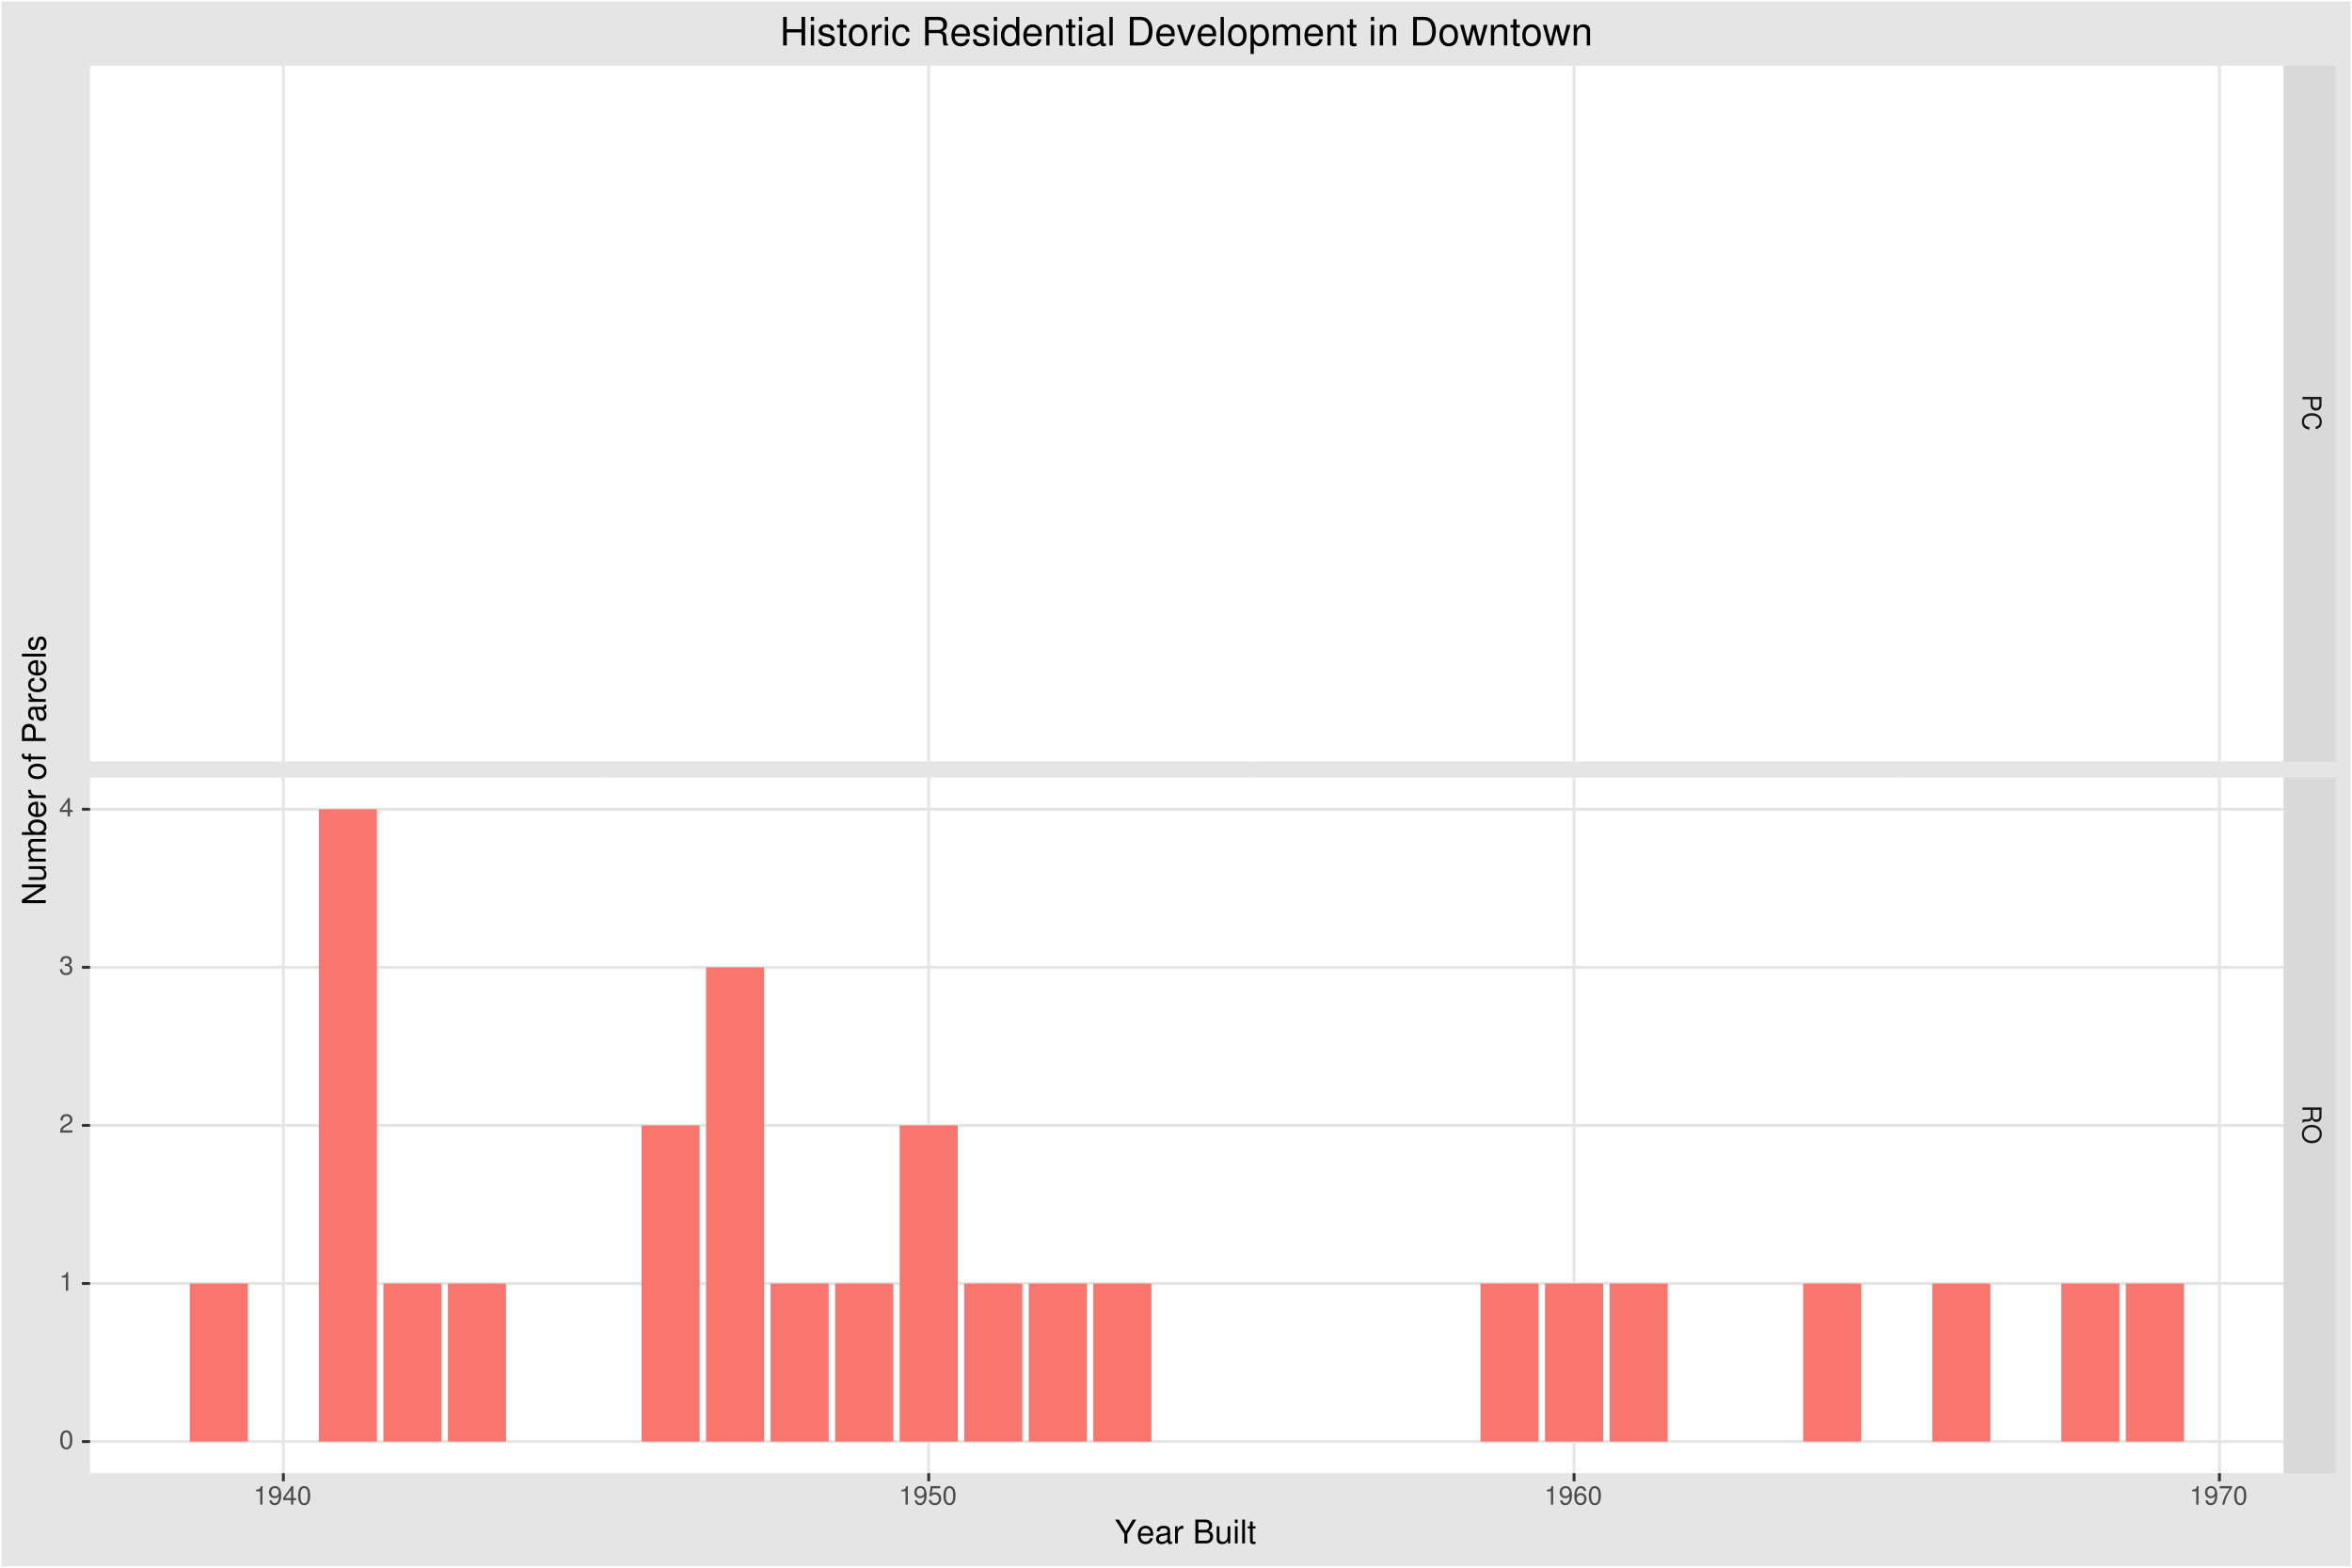 <?xml version="1.0" encoding="UTF-8"?>
<svg xmlns="http://www.w3.org/2000/svg" xmlns:xlink="http://www.w3.org/1999/xlink" width="864pt" height="576pt" viewBox="0 0 864 576" version="1.1">
<defs>
<g>
<symbol overflow="visible" id="glyph0-0">
<path style="stroke:none;" d=""/>
</symbol>
<symbol overflow="visible" id="glyph0-1">
<path style="stroke:none;" d="M 2.641 -6.797 C 2 -6.797 1.422 -6.531 1.078 -6.047 C 0.641 -5.453 0.406 -4.547 0.406 -3.297 C 0.406 -1 1.188 0.219 2.641 0.219 C 4.078 0.219 4.859 -1 4.859 -3.234 C 4.859 -4.562 4.656 -5.438 4.203 -6.047 C 3.844 -6.531 3.281 -6.797 2.641 -6.797 Z M 2.641 -6.047 C 3.547 -6.047 4 -5.125 4 -3.312 C 4 -1.375 3.562 -0.484 2.625 -0.484 C 1.734 -0.484 1.281 -1.422 1.281 -3.281 C 1.281 -5.141 1.734 -6.047 2.641 -6.047 Z M 2.641 -6.047 "/>
</symbol>
<symbol overflow="visible" id="glyph0-2">
<path style="stroke:none;" d="M 2.484 -4.844 L 2.484 0 L 3.328 0 L 3.328 -6.797 L 2.766 -6.797 C 2.469 -5.75 2.281 -5.609 0.984 -5.453 L 0.984 -4.844 Z M 2.484 -4.844 "/>
</symbol>
<symbol overflow="visible" id="glyph0-3">
<path style="stroke:none;" d="M 4.859 -0.828 L 1.281 -0.828 C 1.359 -1.391 1.672 -1.75 2.5 -2.234 L 3.469 -2.75 C 4.406 -3.266 4.906 -3.969 4.906 -4.812 C 4.906 -5.375 4.672 -5.906 4.266 -6.266 C 3.859 -6.625 3.375 -6.797 2.719 -6.797 C 1.859 -6.797 1.219 -6.5 0.844 -5.922 C 0.609 -5.562 0.5 -5.125 0.484 -4.438 L 1.328 -4.438 C 1.359 -4.906 1.406 -5.188 1.531 -5.406 C 1.75 -5.812 2.188 -6.062 2.703 -6.062 C 3.469 -6.062 4.031 -5.516 4.031 -4.781 C 4.031 -4.25 3.719 -3.797 3.125 -3.438 L 2.234 -2.938 C 0.812 -2.141 0.406 -1.5 0.328 0 L 4.859 0 Z M 4.859 -0.828 "/>
</symbol>
<symbol overflow="visible" id="glyph0-4">
<path style="stroke:none;" d="M 2.125 -3.125 L 2.578 -3.125 C 3.516 -3.125 3.984 -2.703 3.984 -1.891 C 3.984 -1.031 3.469 -0.531 2.578 -0.531 C 1.656 -0.531 1.203 -0.984 1.156 -1.969 L 0.312 -1.969 C 0.344 -1.422 0.438 -1.078 0.609 -0.766 C 0.953 -0.109 1.625 0.219 2.547 0.219 C 3.953 0.219 4.859 -0.609 4.859 -1.906 C 4.859 -2.766 4.516 -3.25 3.703 -3.516 C 4.344 -3.766 4.656 -4.25 4.656 -4.938 C 4.656 -6.109 3.875 -6.797 2.578 -6.797 C 1.203 -6.797 0.484 -6.047 0.453 -4.609 L 1.297 -4.609 C 1.312 -5.016 1.344 -5.25 1.453 -5.453 C 1.641 -5.828 2.062 -6.062 2.594 -6.062 C 3.344 -6.062 3.797 -5.625 3.797 -4.906 C 3.797 -4.422 3.609 -4.141 3.25 -3.984 C 3.016 -3.891 2.719 -3.844 2.125 -3.844 Z M 2.125 -3.125 "/>
</symbol>
<symbol overflow="visible" id="glyph0-5">
<path style="stroke:none;" d="M 3.141 -1.625 L 3.141 0 L 3.984 0 L 3.984 -1.625 L 4.984 -1.625 L 4.984 -2.391 L 3.984 -2.391 L 3.984 -6.797 L 3.359 -6.797 L 0.266 -2.516 L 0.266 -1.625 Z M 3.141 -2.391 L 1 -2.391 L 3.141 -5.359 Z M 3.141 -2.391 "/>
</symbol>
<symbol overflow="visible" id="glyph0-6">
<path style="stroke:none;" d="M 0.516 -1.547 C 0.672 -0.438 1.406 0.219 2.438 0.219 C 3.188 0.219 3.859 -0.141 4.266 -0.75 C 4.688 -1.406 4.891 -2.25 4.891 -3.484 C 4.891 -4.625 4.703 -5.359 4.312 -5.953 C 3.938 -6.5 3.344 -6.797 2.594 -6.797 C 1.297 -6.797 0.359 -5.844 0.359 -4.516 C 0.359 -3.25 1.234 -2.344 2.453 -2.344 C 3.094 -2.344 3.562 -2.578 4.016 -3.109 C 4 -1.453 3.469 -0.531 2.5 -0.531 C 1.906 -0.531 1.484 -0.906 1.359 -1.547 Z M 2.578 -6.062 C 3.375 -6.062 3.969 -5.406 3.969 -4.531 C 3.969 -3.688 3.375 -3.094 2.547 -3.094 C 1.734 -3.094 1.234 -3.672 1.234 -4.578 C 1.234 -5.438 1.797 -6.062 2.578 -6.062 Z M 2.578 -6.062 "/>
</symbol>
<symbol overflow="visible" id="glyph0-7">
<path style="stroke:none;" d="M 4.562 -6.797 L 1.062 -6.797 L 0.547 -3.094 L 1.328 -3.094 C 1.719 -3.562 2.047 -3.734 2.578 -3.734 C 3.484 -3.734 4.062 -3.109 4.062 -2.094 C 4.062 -1.125 3.484 -0.531 2.578 -0.531 C 1.828 -0.531 1.375 -0.906 1.188 -1.672 L 0.328 -1.672 C 0.453 -1.109 0.547 -0.844 0.75 -0.594 C 1.125 -0.078 1.828 0.219 2.594 0.219 C 3.969 0.219 4.922 -0.781 4.922 -2.219 C 4.922 -3.562 4.031 -4.484 2.719 -4.484 C 2.25 -4.484 1.859 -4.359 1.469 -4.062 L 1.734 -5.969 L 4.562 -5.969 Z M 4.562 -6.797 "/>
</symbol>
<symbol overflow="visible" id="glyph0-8">
<path style="stroke:none;" d="M 4.781 -5.031 C 4.609 -6.141 3.891 -6.797 2.844 -6.797 C 2.094 -6.797 1.422 -6.438 1.031 -5.828 C 0.609 -5.172 0.406 -4.344 0.406 -3.094 C 0.406 -1.953 0.578 -1.234 0.984 -0.625 C 1.359 -0.078 1.953 0.219 2.703 0.219 C 3.984 0.219 4.922 -0.734 4.922 -2.078 C 4.922 -3.344 4.062 -4.234 2.844 -4.234 C 2.172 -4.234 1.641 -3.969 1.281 -3.469 C 1.281 -5.125 1.828 -6.047 2.797 -6.047 C 3.391 -6.047 3.797 -5.672 3.938 -5.031 Z M 2.734 -3.484 C 3.547 -3.484 4.062 -2.922 4.062 -2 C 4.062 -1.156 3.484 -0.531 2.703 -0.531 C 1.922 -0.531 1.328 -1.188 1.328 -2.047 C 1.328 -2.891 1.906 -3.484 2.734 -3.484 Z M 2.734 -3.484 "/>
</symbol>
<symbol overflow="visible" id="glyph0-9">
<path style="stroke:none;" d="M 4.984 -6.797 L 0.438 -6.797 L 0.438 -5.969 L 4.109 -5.969 C 2.5 -3.656 1.828 -2.234 1.328 0 L 2.219 0 C 2.594 -2.172 3.453 -4.047 4.984 -6.094 Z M 4.984 -6.797 "/>
</symbol>
<symbol overflow="visible" id="glyph1-0">
<path style="stroke:none;" d=""/>
</symbol>
<symbol overflow="visible" id="glyph1-1">
<path style="stroke:none;" d="M 2.969 1.766 L 2.969 3.969 C 2.969 4.516 3.125 4.938 3.469 5.312 C 3.844 5.734 4.297 5.922 4.938 5.922 C 6.25 5.922 7 5.141 7 3.766 L 7 0.875 L 0 0.875 L 0 1.766 Z M 3.75 1.766 L 6.203 1.766 L 6.203 3.625 C 6.203 4.484 5.75 4.984 4.984 4.984 C 4.219 4.984 3.75 4.484 3.75 3.625 Z M 3.75 1.766 "/>
</symbol>
<symbol overflow="visible" id="glyph1-2">
<path style="stroke:none;" d="M 4.828 6.344 C 6.359 6.078 7.109 5.188 7.109 3.656 C 7.109 2.719 6.812 1.953 6.234 1.438 C 5.547 0.812 4.547 0.453 3.422 0.453 C 2.266 0.453 1.281 0.812 0.594 1.484 C 0.031 2.016 -0.219 2.703 -0.219 3.609 C -0.219 5.328 0.703 6.281 2.547 6.5 L 2.547 5.578 C 2.078 5.5 1.75 5.406 1.469 5.25 C 0.891 4.969 0.562 4.375 0.562 3.625 C 0.562 2.234 1.672 1.359 3.422 1.359 C 5.219 1.359 6.328 2.203 6.328 3.547 C 6.328 4.109 6.156 4.641 5.875 4.938 C 5.641 5.188 5.344 5.328 4.828 5.438 Z M 4.828 6.344 "/>
</symbol>
<symbol overflow="visible" id="glyph1-3">
<path style="stroke:none;" d="M 3.016 1.781 L 3.016 4.094 C 3.016 4.891 2.625 5.234 1.766 5.234 L 1.141 5.234 C 0.703 5.234 0.281 5.312 0 5.438 L 0 6.516 L 0.219 6.516 C 0.453 6.172 0.703 6.109 1.625 6.094 C 2.781 6.078 3.125 5.906 3.453 5.141 C 3.844 5.922 4.328 6.25 5.125 6.25 C 6.328 6.25 7 5.484 7 4.109 L 7 0.891 L 0 0.891 L 0 1.781 Z M 3.797 1.781 L 6.203 1.781 L 6.203 3.938 C 6.203 4.438 6.125 4.734 5.938 4.953 C 5.734 5.188 5.422 5.312 5 5.312 C 4.172 5.312 3.797 4.891 3.797 3.938 Z M 3.797 1.781 "/>
</symbol>
<symbol overflow="visible" id="glyph1-4">
<path style="stroke:none;" d="M 7.109 3.734 C 7.109 1.734 5.625 0.359 3.438 0.359 C 1.25 0.359 -0.219 1.734 -0.219 3.734 C -0.219 4.578 0.031 5.344 0.516 5.906 C 1.156 6.672 2.25 7.125 3.391 7.125 C 5.641 7.125 7.109 5.781 7.109 3.734 Z M 6.328 3.734 C 6.328 5.25 5.172 6.219 3.406 6.219 C 1.719 6.219 0.562 5.219 0.562 3.734 C 0.562 2.25 1.719 1.25 3.438 1.25 C 5.172 1.25 6.328 2.25 6.328 3.734 Z M 6.328 3.734 "/>
</symbol>
<symbol overflow="visible" id="glyph2-0">
<path style="stroke:none;" d=""/>
</symbol>
<symbol overflow="visible" id="glyph2-1">
<path style="stroke:none;" d="M 4.641 -3.438 L 7.938 -8.75 L 6.594 -8.75 L 4.109 -4.484 L 1.531 -8.75 L 0.156 -8.75 L 3.531 -3.438 L 3.531 0 L 4.641 0 Z M 4.641 -3.438 "/>
</symbol>
<symbol overflow="visible" id="glyph2-2">
<path style="stroke:none;" d="M 6.156 -2.812 C 6.156 -3.766 6.078 -4.344 5.906 -4.812 C 5.5 -5.844 4.531 -6.469 3.359 -6.469 C 1.609 -6.469 0.484 -5.125 0.484 -3.062 C 0.484 -1 1.578 0.281 3.344 0.281 C 4.781 0.281 5.766 -0.547 6.031 -1.906 L 5.016 -1.906 C 4.734 -1.078 4.172 -0.641 3.375 -0.641 C 2.734 -0.641 2.203 -0.938 1.859 -1.469 C 1.625 -1.828 1.531 -2.188 1.531 -2.812 Z M 1.547 -3.625 C 1.625 -4.781 2.344 -5.547 3.344 -5.547 C 4.328 -5.547 5.094 -4.734 5.094 -3.703 C 5.094 -3.672 5.094 -3.641 5.078 -3.625 Z M 1.547 -3.625 "/>
</symbol>
<symbol overflow="visible" id="glyph2-3">
<path style="stroke:none;" d="M 6.422 -0.594 C 6.312 -0.562 6.266 -0.562 6.203 -0.562 C 5.859 -0.562 5.656 -0.75 5.656 -1.062 L 5.656 -4.75 C 5.656 -5.875 4.844 -6.469 3.297 -6.469 C 2.391 -6.469 1.625 -6.203 1.219 -5.734 C 0.922 -5.406 0.797 -5.047 0.781 -4.422 L 1.781 -4.422 C 1.875 -5.203 2.328 -5.547 3.266 -5.547 C 4.156 -5.547 4.672 -5.203 4.672 -4.609 L 4.672 -4.344 C 4.672 -3.922 4.422 -3.75 3.625 -3.641 C 2.203 -3.469 1.984 -3.422 1.609 -3.266 C 0.875 -2.969 0.5 -2.406 0.5 -1.578 C 0.5 -0.438 1.297 0.281 2.562 0.281 C 3.359 0.281 4 0 4.703 -0.641 C 4.781 -0.016 5.094 0.281 5.734 0.281 C 5.938 0.281 6.094 0.25 6.422 0.172 Z M 4.672 -1.984 C 4.672 -1.641 4.578 -1.438 4.266 -1.156 C 3.859 -0.797 3.375 -0.594 2.781 -0.594 C 2 -0.594 1.547 -0.969 1.547 -1.609 C 1.547 -2.266 1.984 -2.609 3.062 -2.766 C 4.109 -2.906 4.328 -2.953 4.672 -3.109 Z M 4.672 -1.984 "/>
</symbol>
<symbol overflow="visible" id="glyph2-4">
<path style="stroke:none;" d="M 0.828 -6.281 L 0.828 0 L 1.844 0 L 1.844 -3.266 C 1.844 -4.156 2.062 -4.75 2.547 -5.094 C 2.859 -5.328 3.156 -5.406 3.859 -5.406 L 3.859 -6.438 C 3.688 -6.453 3.594 -6.469 3.469 -6.469 C 2.812 -6.469 2.328 -6.078 1.75 -5.141 L 1.75 -6.281 Z M 0.828 -6.281 "/>
</symbol>
<symbol overflow="visible" id="glyph2-5">
<path style="stroke:none;" d=""/>
</symbol>
<symbol overflow="visible" id="glyph2-6">
<path style="stroke:none;" d="M 0.953 0 L 4.891 0 C 5.719 0 6.344 -0.234 6.797 -0.734 C 7.234 -1.188 7.469 -1.812 7.469 -2.5 C 7.469 -3.547 7 -4.188 5.875 -4.625 C 6.672 -4.984 7.094 -5.641 7.094 -6.531 C 7.094 -7.156 6.859 -7.734 6.391 -8.141 C 5.938 -8.562 5.344 -8.75 4.5 -8.75 L 0.953 -8.75 Z M 2.062 -4.984 L 2.062 -7.766 L 4.219 -7.766 C 4.844 -7.766 5.203 -7.688 5.5 -7.453 C 5.812 -7.219 5.969 -6.859 5.969 -6.375 C 5.969 -5.906 5.812 -5.531 5.5 -5.297 C 5.203 -5.062 4.844 -4.984 4.219 -4.984 Z M 2.062 -0.984 L 2.062 -4 L 4.781 -4 C 5.328 -4 5.688 -3.859 5.953 -3.578 C 6.219 -3.297 6.359 -2.922 6.359 -2.484 C 6.359 -2.062 6.219 -1.688 5.953 -1.406 C 5.688 -1.109 5.328 -0.984 4.781 -0.984 Z M 2.062 -0.984 "/>
</symbol>
<symbol overflow="visible" id="glyph2-7">
<path style="stroke:none;" d="M 5.781 0 L 5.781 -6.281 L 4.781 -6.281 L 4.781 -2.719 C 4.781 -1.438 4.109 -0.594 3.078 -0.594 C 2.281 -0.594 1.781 -1.078 1.781 -1.844 L 1.781 -6.281 L 0.781 -6.281 L 0.781 -1.438 C 0.781 -0.391 1.562 0.281 2.781 0.281 C 3.703 0.281 4.297 -0.047 4.891 -0.875 L 4.891 0 Z M 5.781 0 "/>
</symbol>
<symbol overflow="visible" id="glyph2-8">
<path style="stroke:none;" d="M 1.797 -6.281 L 0.797 -6.281 L 0.797 0 L 1.797 0 Z M 1.797 -8.75 L 0.797 -8.75 L 0.797 -7.484 L 1.797 -7.484 Z M 1.797 -8.75 "/>
</symbol>
<symbol overflow="visible" id="glyph2-9">
<path style="stroke:none;" d="M 1.828 -8.75 L 0.812 -8.75 L 0.812 0 L 1.828 0 Z M 1.828 -8.75 "/>
</symbol>
<symbol overflow="visible" id="glyph2-10">
<path style="stroke:none;" d="M 3.047 -6.281 L 2.016 -6.281 L 2.016 -8.016 L 1.016 -8.016 L 1.016 -6.281 L 0.172 -6.281 L 0.172 -5.469 L 1.016 -5.469 L 1.016 -0.719 C 1.016 -0.078 1.453 0.281 2.234 0.281 C 2.469 0.281 2.719 0.25 3.047 0.188 L 3.047 -0.641 C 2.922 -0.609 2.766 -0.594 2.562 -0.594 C 2.141 -0.594 2.016 -0.719 2.016 -1.156 L 2.016 -5.469 L 3.047 -5.469 Z M 3.047 -6.281 "/>
</symbol>
<symbol overflow="visible" id="glyph3-0">
<path style="stroke:none;" d=""/>
</symbol>
<symbol overflow="visible" id="glyph3-1">
<path style="stroke:none;" d="M -8.75 -7.75 L -8.75 -6.703 L -1.594 -6.703 L -8.75 -2.125 L -8.75 -0.906 L 0 -0.906 L 0 -1.969 L -7.094 -1.969 L 0 -6.484 L 0 -7.75 Z M -8.75 -7.75 "/>
</symbol>
<symbol overflow="visible" id="glyph3-2">
<path style="stroke:none;" d="M 0 -5.781 L -6.281 -5.781 L -6.281 -4.781 L -2.719 -4.781 C -1.438 -4.781 -0.594 -4.109 -0.594 -3.078 C -0.594 -2.281 -1.078 -1.781 -1.844 -1.781 L -6.281 -1.781 L -6.281 -0.781 L -1.438 -0.781 C -0.391 -0.781 0.281 -1.562 0.281 -2.781 C 0.281 -3.703 -0.047 -4.297 -0.875 -4.891 L 0 -4.891 Z M 0 -5.781 "/>
</symbol>
<symbol overflow="visible" id="glyph3-3">
<path style="stroke:none;" d="M -6.281 -0.844 L 0 -0.844 L 0 -1.844 L -3.953 -1.844 C -4.859 -1.844 -5.594 -2.516 -5.594 -3.328 C -5.594 -4.062 -5.141 -4.484 -4.328 -4.484 L 0 -4.484 L 0 -5.5 L -3.953 -5.5 C -4.859 -5.5 -5.594 -6.156 -5.594 -6.969 C -5.594 -7.703 -5.125 -8.141 -4.328 -8.141 L 0 -8.141 L 0 -9.141 L -4.719 -9.141 C -5.844 -9.141 -6.469 -8.5 -6.469 -7.312 C -6.469 -6.484 -6.219 -5.969 -5.516 -5.391 C -6.188 -5.016 -6.469 -4.516 -6.469 -3.703 C -6.469 -2.859 -6.156 -2.297 -5.406 -1.766 L -6.281 -1.766 Z M -6.281 -0.844 "/>
</symbol>
<symbol overflow="visible" id="glyph3-4">
<path style="stroke:none;" d="M -8.75 -0.641 L 0 -0.641 L 0 -1.547 L -0.797 -1.547 C -0.078 -2.031 0.281 -2.656 0.281 -3.547 C 0.281 -5.203 -1.078 -6.281 -3.172 -6.281 C -5.203 -6.281 -6.469 -5.25 -6.469 -3.594 C -6.469 -2.719 -6.141 -2.109 -5.438 -1.641 L -8.75 -1.641 Z M -5.531 -3.391 C -5.531 -4.516 -4.562 -5.234 -3.062 -5.234 C -1.625 -5.234 -0.656 -4.484 -0.656 -3.391 C -0.656 -2.344 -1.625 -1.641 -3.094 -1.641 C -4.578 -1.641 -5.531 -2.344 -5.531 -3.391 Z M -5.531 -3.391 "/>
</symbol>
<symbol overflow="visible" id="glyph3-5">
<path style="stroke:none;" d="M -2.812 -6.156 C -3.766 -6.156 -4.344 -6.078 -4.812 -5.906 C -5.844 -5.5 -6.469 -4.531 -6.469 -3.359 C -6.469 -1.609 -5.125 -0.484 -3.062 -0.484 C -1 -0.484 0.281 -1.578 0.281 -3.344 C 0.281 -4.781 -0.547 -5.766 -1.906 -6.031 L -1.906 -5.016 C -1.078 -4.734 -0.641 -4.172 -0.641 -3.375 C -0.641 -2.734 -0.938 -2.203 -1.469 -1.859 C -1.828 -1.625 -2.188 -1.531 -2.812 -1.531 Z M -3.625 -1.547 C -4.781 -1.625 -5.547 -2.344 -5.547 -3.344 C -5.547 -4.328 -4.734 -5.094 -3.703 -5.094 C -3.672 -5.094 -3.641 -5.094 -3.625 -5.078 Z M -3.625 -1.547 "/>
</symbol>
<symbol overflow="visible" id="glyph3-6">
<path style="stroke:none;" d="M -6.281 -0.828 L 0 -0.828 L 0 -1.844 L -3.266 -1.844 C -4.156 -1.844 -4.75 -2.062 -5.094 -2.547 C -5.328 -2.859 -5.406 -3.156 -5.406 -3.859 L -6.438 -3.859 C -6.453 -3.688 -6.469 -3.594 -6.469 -3.469 C -6.469 -2.812 -6.078 -2.328 -5.141 -1.75 L -6.281 -1.75 Z M -6.281 -0.828 "/>
</symbol>
<symbol overflow="visible" id="glyph3-7">
<path style="stroke:none;" d=""/>
</symbol>
<symbol overflow="visible" id="glyph3-8">
<path style="stroke:none;" d="M -6.469 -3.266 C -6.469 -1.5 -5.203 -0.438 -3.094 -0.438 C -0.984 -0.438 0.281 -1.484 0.281 -3.281 C 0.281 -5.047 -0.984 -6.125 -3.047 -6.125 C -5.219 -6.125 -6.469 -5.078 -6.469 -3.266 Z M -5.547 -3.281 C -5.547 -4.406 -4.625 -5.078 -3.062 -5.078 C -1.578 -5.078 -0.641 -4.375 -0.641 -3.281 C -0.641 -2.156 -1.578 -1.469 -3.094 -1.469 C -4.609 -1.469 -5.547 -2.156 -5.547 -3.281 Z M -5.547 -3.281 "/>
</symbol>
<symbol overflow="visible" id="glyph3-9">
<path style="stroke:none;" d="M -6.281 -3.094 L -6.281 -2.047 L -7.266 -2.047 C -7.688 -2.047 -7.906 -2.297 -7.906 -2.75 C -7.906 -2.828 -7.906 -2.875 -7.891 -3.094 L -8.719 -3.094 C -8.766 -2.875 -8.781 -2.734 -8.781 -2.531 C -8.781 -1.609 -8.25 -1.062 -7.359 -1.062 L -6.281 -1.062 L -6.281 -0.219 L -5.469 -0.219 L -5.469 -1.062 L 0 -1.062 L 0 -2.047 L -5.469 -2.047 L -5.469 -3.094 Z M -6.281 -3.094 "/>
</symbol>
<symbol overflow="visible" id="glyph3-10">
<path style="stroke:none;" d="M -3.703 -2.203 L -3.703 -4.953 C -3.703 -5.641 -3.906 -6.188 -4.328 -6.641 C -4.812 -7.172 -5.375 -7.406 -6.188 -7.406 C -7.828 -7.406 -8.75 -6.438 -8.75 -4.703 L -8.75 -1.094 L 0 -1.094 L 0 -2.203 Z M -4.688 -2.203 L -7.766 -2.203 L -7.766 -4.531 C -7.766 -5.609 -7.188 -6.234 -6.234 -6.234 C -5.266 -6.234 -4.688 -5.609 -4.688 -4.531 Z M -4.688 -2.203 "/>
</symbol>
<symbol overflow="visible" id="glyph3-11">
<path style="stroke:none;" d="M -0.594 -6.422 C -0.562 -6.312 -0.562 -6.266 -0.562 -6.203 C -0.562 -5.859 -0.75 -5.656 -1.062 -5.656 L -4.75 -5.656 C -5.875 -5.656 -6.469 -4.844 -6.469 -3.297 C -6.469 -2.391 -6.203 -1.625 -5.734 -1.219 C -5.406 -0.922 -5.047 -0.797 -4.422 -0.781 L -4.422 -1.781 C -5.203 -1.875 -5.547 -2.328 -5.547 -3.266 C -5.547 -4.156 -5.203 -4.672 -4.609 -4.672 L -4.344 -4.672 C -3.922 -4.672 -3.75 -4.422 -3.641 -3.625 C -3.469 -2.203 -3.422 -1.984 -3.266 -1.609 C -2.969 -0.875 -2.406 -0.5 -1.578 -0.5 C -0.438 -0.5 0.281 -1.297 0.281 -2.562 C 0.281 -3.359 0 -4 -0.641 -4.703 C -0.016 -4.781 0.281 -5.094 0.281 -5.734 C 0.281 -5.938 0.25 -6.094 0.172 -6.422 Z M -1.984 -4.672 C -1.641 -4.672 -1.438 -4.578 -1.156 -4.266 C -0.797 -3.859 -0.594 -3.375 -0.594 -2.781 C -0.594 -2 -0.969 -1.547 -1.609 -1.547 C -2.266 -1.547 -2.609 -1.984 -2.766 -3.062 C -2.906 -4.109 -2.953 -4.328 -3.109 -4.672 Z M -1.984 -4.672 "/>
</symbol>
<symbol overflow="visible" id="glyph3-12">
<path style="stroke:none;" d="M -4.172 -5.656 C -4.781 -5.609 -5.188 -5.469 -5.531 -5.234 C -6.125 -4.797 -6.469 -4.047 -6.469 -3.172 C -6.469 -1.469 -5.125 -0.375 -3.031 -0.375 C -1.016 -0.375 0.281 -1.453 0.281 -3.156 C 0.281 -4.656 -0.625 -5.609 -2.156 -5.719 L -2.156 -4.719 C -1.156 -4.547 -0.641 -4.031 -0.641 -3.188 C -0.641 -2.078 -1.547 -1.422 -3.031 -1.422 C -4.609 -1.422 -5.547 -2.062 -5.547 -3.156 C -5.547 -4 -5.047 -4.531 -4.172 -4.641 Z M -4.172 -5.656 "/>
</symbol>
<symbol overflow="visible" id="glyph3-13">
<path style="stroke:none;" d="M -8.75 -1.828 L -8.75 -0.812 L 0 -0.812 L 0 -1.828 Z M -8.75 -1.828 "/>
</symbol>
<symbol overflow="visible" id="glyph3-14">
<path style="stroke:none;" d="M -4.531 -5.25 C -5.766 -5.25 -6.469 -4.422 -6.469 -2.969 C -6.469 -1.516 -5.719 -0.562 -4.547 -0.562 C -3.562 -0.562 -3.094 -1.062 -2.734 -2.562 L -2.516 -3.484 C -2.344 -4.188 -2.094 -4.469 -1.625 -4.469 C -1.047 -4.469 -0.641 -3.875 -0.641 -3 C -0.641 -2.453 -0.797 -2 -1.062 -1.75 C -1.25 -1.594 -1.422 -1.531 -1.875 -1.469 L -1.875 -0.406 C -0.422 -0.453 0.281 -1.266 0.281 -2.922 C 0.281 -4.5 -0.5 -5.516 -1.719 -5.516 C -2.656 -5.516 -3.172 -4.984 -3.469 -3.734 L -3.703 -2.766 C -3.891 -1.953 -4.156 -1.609 -4.594 -1.609 C -5.172 -1.609 -5.547 -2.125 -5.547 -2.938 C -5.547 -3.75 -5.203 -4.172 -4.531 -4.203 Z M -4.531 -5.25 "/>
</symbol>
<symbol overflow="visible" id="glyph4-0">
<path style="stroke:none;" d=""/>
</symbol>
<symbol overflow="visible" id="glyph4-1">
<path style="stroke:none;" d="M 7.938 -4.781 L 7.938 0 L 9.281 0 L 9.281 -10.5 L 7.938 -10.5 L 7.938 -5.969 L 2.531 -5.969 L 2.531 -10.5 L 1.203 -10.5 L 1.203 0 L 2.547 0 L 2.547 -4.781 Z M 7.938 -4.781 "/>
</symbol>
<symbol overflow="visible" id="glyph4-2">
<path style="stroke:none;" d="M 2.156 -7.547 L 0.969 -7.547 L 0.969 0 L 2.156 0 Z M 2.156 -10.5 L 0.953 -10.5 L 0.953 -8.984 L 2.156 -8.984 Z M 2.156 -10.5 "/>
</symbol>
<symbol overflow="visible" id="glyph4-3">
<path style="stroke:none;" d="M 6.312 -5.453 C 6.297 -6.922 5.312 -7.766 3.578 -7.766 C 1.812 -7.766 0.672 -6.859 0.672 -5.453 C 0.672 -4.281 1.281 -3.719 3.062 -3.281 L 4.188 -3.016 C 5.031 -2.812 5.359 -2.5 5.359 -1.953 C 5.359 -1.25 4.656 -0.781 3.594 -0.781 C 2.953 -0.781 2.406 -0.969 2.109 -1.281 C 1.922 -1.5 1.828 -1.719 1.75 -2.25 L 0.484 -2.25 C 0.547 -0.5 1.531 0.328 3.5 0.328 C 5.406 0.328 6.609 -0.609 6.609 -2.062 C 6.609 -3.188 5.984 -3.797 4.484 -4.156 L 3.328 -4.438 C 2.344 -4.672 1.938 -4.984 1.938 -5.516 C 1.938 -6.203 2.547 -6.656 3.531 -6.656 C 4.5 -6.656 5.016 -6.234 5.047 -5.453 Z M 6.312 -5.453 "/>
</symbol>
<symbol overflow="visible" id="glyph4-4">
<path style="stroke:none;" d="M 3.656 -7.547 L 2.422 -7.547 L 2.422 -9.625 L 1.219 -9.625 L 1.219 -7.547 L 0.203 -7.547 L 0.203 -6.562 L 1.219 -6.562 L 1.219 -0.859 C 1.219 -0.094 1.75 0.328 2.672 0.328 C 2.969 0.328 3.25 0.297 3.656 0.234 L 3.656 -0.781 C 3.5 -0.734 3.312 -0.719 3.078 -0.719 C 2.562 -0.719 2.422 -0.859 2.422 -1.391 L 2.422 -6.562 L 3.656 -6.562 Z M 3.656 -7.547 "/>
</symbol>
<symbol overflow="visible" id="glyph4-5">
<path style="stroke:none;" d="M 3.922 -7.766 C 1.797 -7.766 0.516 -6.25 0.516 -3.719 C 0.516 -1.188 1.781 0.328 3.938 0.328 C 6.047 0.328 7.344 -1.188 7.344 -3.656 C 7.344 -6.266 6.094 -7.766 3.922 -7.766 Z M 3.938 -6.656 C 5.281 -6.656 6.094 -5.547 6.094 -3.672 C 6.094 -1.906 5.266 -0.781 3.938 -0.781 C 2.594 -0.781 1.766 -1.891 1.766 -3.719 C 1.766 -5.531 2.594 -6.656 3.938 -6.656 Z M 3.938 -6.656 "/>
</symbol>
<symbol overflow="visible" id="glyph4-6">
<path style="stroke:none;" d="M 1 -7.547 L 1 0 L 2.203 0 L 2.203 -3.922 C 2.203 -5 2.484 -5.703 3.047 -6.125 C 3.422 -6.391 3.781 -6.484 4.625 -6.5 L 4.625 -7.719 C 4.422 -7.75 4.328 -7.766 4.156 -7.766 C 3.391 -7.766 2.797 -7.297 2.109 -6.188 L 2.109 -7.547 Z M 1 -7.547 "/>
</symbol>
<symbol overflow="visible" id="glyph4-7">
<path style="stroke:none;" d="M 6.781 -5.016 C 6.734 -5.75 6.562 -6.219 6.281 -6.641 C 5.766 -7.344 4.859 -7.766 3.797 -7.766 C 1.766 -7.766 0.453 -6.156 0.453 -3.641 C 0.453 -1.203 1.75 0.328 3.781 0.328 C 5.594 0.328 6.734 -0.75 6.875 -2.594 L 5.656 -2.594 C 5.453 -1.391 4.844 -0.781 3.812 -0.781 C 2.5 -0.781 1.703 -1.859 1.703 -3.641 C 1.703 -5.531 2.484 -6.656 3.781 -6.656 C 4.797 -6.656 5.438 -6.062 5.578 -5.016 Z M 6.781 -5.016 "/>
</symbol>
<symbol overflow="visible" id="glyph4-8">
<path style="stroke:none;" d=""/>
</symbol>
<symbol overflow="visible" id="glyph4-9">
<path style="stroke:none;" d="M 2.672 -4.531 L 6.141 -4.531 C 7.328 -4.531 7.859 -3.953 7.859 -2.656 L 7.844 -1.719 C 7.844 -1.062 7.969 -0.438 8.156 0 L 9.781 0 L 9.781 -0.328 C 9.281 -0.672 9.172 -1.047 9.141 -2.453 C 9.141 -4.172 8.859 -4.703 7.719 -5.188 C 8.906 -5.766 9.375 -6.5 9.375 -7.688 C 9.375 -9.516 8.234 -10.5 6.188 -10.5 L 1.344 -10.5 L 1.344 0 L 2.672 0 Z M 2.672 -5.703 L 2.672 -9.328 L 5.922 -9.328 C 6.672 -9.328 7.109 -9.203 7.438 -8.922 C 7.797 -8.609 7.984 -8.141 7.984 -7.5 C 7.984 -6.266 7.344 -5.703 5.922 -5.703 Z M 2.672 -5.703 "/>
</symbol>
<symbol overflow="visible" id="glyph4-10">
<path style="stroke:none;" d="M 7.391 -3.375 C 7.391 -4.531 7.297 -5.219 7.094 -5.781 C 6.594 -7.016 5.453 -7.766 4.031 -7.766 C 1.938 -7.766 0.578 -6.156 0.578 -3.672 C 0.578 -1.203 1.891 0.328 4 0.328 C 5.734 0.328 6.922 -0.641 7.234 -2.297 L 6.016 -2.297 C 5.688 -1.297 5.016 -0.781 4.047 -0.781 C 3.281 -0.781 2.641 -1.125 2.234 -1.75 C 1.938 -2.188 1.844 -2.625 1.828 -3.375 Z M 1.859 -4.344 C 1.953 -5.75 2.812 -6.656 4.016 -6.656 C 5.203 -6.656 6.109 -5.672 6.109 -4.438 C 6.109 -4.406 6.109 -4.375 6.094 -4.344 Z M 1.859 -4.344 "/>
</symbol>
<symbol overflow="visible" id="glyph4-11">
<path style="stroke:none;" d="M 7.125 -10.5 L 5.938 -10.5 L 5.938 -6.594 C 5.438 -7.359 4.625 -7.766 3.609 -7.766 C 1.656 -7.766 0.375 -6.188 0.375 -3.781 C 0.375 -1.234 1.625 0.328 3.656 0.328 C 4.703 0.328 5.422 -0.062 6.062 -1 L 6.062 0 L 7.125 0 Z M 3.812 -6.641 C 5.109 -6.641 5.938 -5.484 5.938 -3.688 C 5.938 -1.938 5.094 -0.797 3.828 -0.797 C 2.5 -0.797 1.625 -1.953 1.625 -3.719 C 1.625 -5.469 2.5 -6.641 3.812 -6.641 Z M 3.812 -6.641 "/>
</symbol>
<symbol overflow="visible" id="glyph4-12">
<path style="stroke:none;" d="M 1.016 -7.547 L 1.016 0 L 2.219 0 L 2.219 -4.156 C 2.219 -5.703 3.031 -6.719 4.266 -6.719 C 5.219 -6.719 5.812 -6.141 5.812 -5.234 L 5.812 0 L 7.016 0 L 7.016 -5.703 C 7.016 -6.953 6.078 -7.766 4.625 -7.766 C 3.5 -7.766 2.781 -7.328 2.125 -6.281 L 2.125 -7.547 Z M 1.016 -7.547 "/>
</symbol>
<symbol overflow="visible" id="glyph4-13">
<path style="stroke:none;" d="M 7.703 -0.703 C 7.578 -0.672 7.516 -0.672 7.453 -0.672 C 7.031 -0.672 6.797 -0.891 6.797 -1.266 L 6.797 -5.703 C 6.797 -7.047 5.812 -7.766 3.969 -7.766 C 2.859 -7.766 1.953 -7.453 1.453 -6.891 C 1.109 -6.5 0.969 -6.062 0.938 -5.312 L 2.141 -5.312 C 2.25 -6.234 2.797 -6.656 3.922 -6.656 C 5 -6.656 5.609 -6.25 5.609 -5.531 L 5.609 -5.219 C 5.609 -4.703 5.297 -4.5 4.344 -4.375 C 2.656 -4.156 2.391 -4.109 1.938 -3.922 C 1.047 -3.562 0.609 -2.875 0.609 -1.906 C 0.609 -0.531 1.562 0.328 3.078 0.328 C 4.031 0.328 4.797 0 5.641 -0.781 C 5.734 -0.016 6.109 0.328 6.891 0.328 C 7.125 0.328 7.312 0.297 7.703 0.203 Z M 5.609 -2.375 C 5.609 -1.969 5.484 -1.734 5.125 -1.391 C 4.641 -0.953 4.047 -0.719 3.344 -0.719 C 2.406 -0.719 1.859 -1.172 1.859 -1.938 C 1.859 -2.719 2.391 -3.125 3.672 -3.312 C 4.938 -3.484 5.203 -3.547 5.609 -3.734 Z M 5.609 -2.375 "/>
</symbol>
<symbol overflow="visible" id="glyph4-14">
<path style="stroke:none;" d="M 2.188 -10.5 L 0.984 -10.5 L 0.984 0 L 2.188 0 Z M 2.188 -10.5 "/>
</symbol>
<symbol overflow="visible" id="glyph4-15">
<path style="stroke:none;" d="M 1.281 0 L 5.328 0 C 7.984 0 9.609 -1.984 9.609 -5.266 C 9.609 -8.516 8 -10.5 5.328 -10.5 L 1.281 -10.5 Z M 2.625 -1.188 L 2.625 -9.328 L 5.094 -9.328 C 7.172 -9.328 8.266 -7.922 8.266 -5.25 C 8.266 -2.594 7.172 -1.188 5.094 -1.188 Z M 2.625 -1.188 "/>
</symbol>
<symbol overflow="visible" id="glyph4-16">
<path style="stroke:none;" d="M 4.109 0 L 7 -7.547 L 5.641 -7.547 L 3.516 -1.422 L 1.5 -7.547 L 0.141 -7.547 L 2.797 0 Z M 4.109 0 "/>
</symbol>
<symbol overflow="visible" id="glyph4-17">
<path style="stroke:none;" d="M 0.781 3.141 L 1.984 3.141 L 1.984 -0.797 C 2.625 -0.016 3.328 0.328 4.312 0.328 C 6.25 0.328 7.531 -1.234 7.531 -3.641 C 7.531 -6.188 6.297 -7.766 4.297 -7.766 C 3.266 -7.766 2.453 -7.297 1.891 -6.406 L 1.891 -7.547 L 0.781 -7.547 Z M 4.094 -6.641 C 5.422 -6.641 6.281 -5.469 6.281 -3.672 C 6.281 -1.953 5.406 -0.797 4.094 -0.797 C 2.828 -0.797 1.984 -1.938 1.984 -3.719 C 1.984 -5.484 2.828 -6.641 4.094 -6.641 Z M 4.094 -6.641 "/>
</symbol>
<symbol overflow="visible" id="glyph4-18">
<path style="stroke:none;" d="M 1.016 -7.547 L 1.016 0 L 2.219 0 L 2.219 -4.734 C 2.219 -5.828 3.016 -6.719 3.984 -6.719 C 4.891 -6.719 5.391 -6.172 5.391 -5.203 L 5.391 0 L 6.594 0 L 6.594 -4.734 C 6.594 -5.828 7.391 -6.719 8.375 -6.719 C 9.25 -6.719 9.766 -6.156 9.766 -5.203 L 9.766 0 L 10.984 0 L 10.984 -5.656 C 10.984 -7.016 10.203 -7.766 8.781 -7.766 C 7.781 -7.766 7.172 -7.469 6.469 -6.609 C 6.016 -7.422 5.422 -7.766 4.438 -7.766 C 3.422 -7.766 2.766 -7.391 2.125 -6.484 L 2.125 -7.547 Z M 1.016 -7.547 "/>
</symbol>
<symbol overflow="visible" id="glyph4-19">
<path style="stroke:none;" d="M 7.984 0 L 10.203 -7.547 L 8.844 -7.547 L 7.344 -1.672 L 5.859 -7.547 L 4.391 -7.547 L 2.953 -1.672 L 1.406 -7.547 L 0.094 -7.547 L 2.281 0 L 3.625 0 L 5.078 -5.922 L 6.609 0 Z M 7.984 0 "/>
</symbol>
</g>
<clipPath id="clip1">
  <path d="M 33.09 24.152 L 839 24.152 L 839 280 L 33.09 280 Z M 33.09 24.152 "/>
</clipPath>
<clipPath id="clip2">
  <path d="M 222 24.152 L 223 24.152 L 223 280 L 222 280 Z M 222 24.152 "/>
</clipPath>
<clipPath id="clip3">
  <path d="M 459 24.152 L 460 24.152 L 460 280 L 459 280 Z M 459 24.152 "/>
</clipPath>
<clipPath id="clip4">
  <path d="M 696 24.152 L 698 24.152 L 698 280 L 696 280 Z M 696 24.152 "/>
</clipPath>
<clipPath id="clip5">
  <path d="M 103 24.152 L 105 24.152 L 105 280.734 L 103 280.734 Z M 103 24.152 "/>
</clipPath>
<clipPath id="clip6">
  <path d="M 340 24.152 L 342 24.152 L 342 280.734 L 340 280.734 Z M 340 24.152 "/>
</clipPath>
<clipPath id="clip7">
  <path d="M 577 24.152 L 579 24.152 L 579 280.734 L 577 280.734 Z M 577 24.152 "/>
</clipPath>
<clipPath id="clip8">
  <path d="M 814 24.152 L 816 24.152 L 816 280.734 L 814 280.734 Z M 814 24.152 "/>
</clipPath>
<clipPath id="clip9">
  <path d="M 33.09 285.707 L 839 285.707 L 839 542 L 33.09 542 Z M 33.09 285.707 "/>
</clipPath>
<clipPath id="clip10">
  <path d="M 33.09 500 L 839.887 500 L 839.887 501 L 33.09 501 Z M 33.09 500 "/>
</clipPath>
<clipPath id="clip11">
  <path d="M 33.09 442 L 839.887 442 L 839.887 443 L 33.09 443 Z M 33.09 442 "/>
</clipPath>
<clipPath id="clip12">
  <path d="M 33.09 384 L 839.887 384 L 839.887 385 L 33.09 385 Z M 33.09 384 "/>
</clipPath>
<clipPath id="clip13">
  <path d="M 33.09 326 L 839.887 326 L 839.887 327 L 33.09 327 Z M 33.09 326 "/>
</clipPath>
<clipPath id="clip14">
  <path d="M 222 285.707 L 223 285.707 L 223 542 L 222 542 Z M 222 285.707 "/>
</clipPath>
<clipPath id="clip15">
  <path d="M 459 285.707 L 460 285.707 L 460 542 L 459 542 Z M 459 285.707 "/>
</clipPath>
<clipPath id="clip16">
  <path d="M 696 285.707 L 698 285.707 L 698 542 L 696 542 Z M 696 285.707 "/>
</clipPath>
<clipPath id="clip17">
  <path d="M 33.09 529 L 839.887 529 L 839.887 531 L 33.09 531 Z M 33.09 529 "/>
</clipPath>
<clipPath id="clip18">
  <path d="M 33.09 471 L 839.887 471 L 839.887 473 L 33.09 473 Z M 33.09 471 "/>
</clipPath>
<clipPath id="clip19">
  <path d="M 33.09 412 L 839.887 412 L 839.887 415 L 33.09 415 Z M 33.09 412 "/>
</clipPath>
<clipPath id="clip20">
  <path d="M 33.09 354 L 839.887 354 L 839.887 356 L 33.09 356 Z M 33.09 354 "/>
</clipPath>
<clipPath id="clip21">
  <path d="M 33.09 296 L 839.887 296 L 839.887 298 L 33.09 298 Z M 33.09 296 "/>
</clipPath>
<clipPath id="clip22">
  <path d="M 103 285.707 L 105 285.707 L 105 542 L 103 542 Z M 103 285.707 "/>
</clipPath>
<clipPath id="clip23">
  <path d="M 340 285.707 L 342 285.707 L 342 542 L 340 542 Z M 340 285.707 "/>
</clipPath>
<clipPath id="clip24">
  <path d="M 577 285.707 L 579 285.707 L 579 542 L 577 542 Z M 577 285.707 "/>
</clipPath>
<clipPath id="clip25">
  <path d="M 814 285.707 L 816 285.707 L 816 542 L 814 542 Z M 814 285.707 "/>
</clipPath>
<clipPath id="clip26">
  <path d="M 838.887 24.152 L 859 24.152 L 859 280 L 838.887 280 Z M 838.887 24.152 "/>
</clipPath>
<clipPath id="clip27">
  <path d="M 838.887 285.707 L 859 285.707 L 859 542 L 838.887 542 Z M 838.887 285.707 "/>
</clipPath>
</defs>
<g id="surface416">
<rect x="0" y="0" width="864" height="576" style="fill:rgb(100%,100%,100%);fill-opacity:1;stroke:none;"/>
<rect x="0" y="0" width="864" height="576" style="fill:rgb(89.804%,89.804%,89.804%);fill-opacity:1;stroke:none;"/>
<path style="fill:none;stroke-width:1.067;stroke-linecap:round;stroke-linejoin:round;stroke:rgb(100%,100%,100%);stroke-opacity:1;stroke-miterlimit:10;" d="M 0 576 L 864 576 L 864 0 L 0 0 Z M 0 576 "/>
<g clip-path="url(#clip1)" clip-rule="nonzero">
<path style=" stroke:none;fill-rule:nonzero;fill:rgb(100%,100%,100%);fill-opacity:1;" d="M 33.09 279.73 L 838.887 279.73 L 838.887 24.148 L 33.09 24.148 Z M 33.09 279.73 "/>
</g>
<g clip-path="url(#clip2)" clip-rule="nonzero">
<path style="fill:none;stroke-width:0.533;stroke-linecap:butt;stroke-linejoin:round;stroke:rgb(100%,100%,100%);stroke-opacity:1;stroke-miterlimit:10;" d="M 222.629 279.73 L 222.629 24.152 "/>
</g>
<g clip-path="url(#clip3)" clip-rule="nonzero">
<path style="fill:none;stroke-width:0.533;stroke-linecap:butt;stroke-linejoin:round;stroke:rgb(100%,100%,100%);stroke-opacity:1;stroke-miterlimit:10;" d="M 459.695 279.73 L 459.695 24.152 "/>
</g>
<g clip-path="url(#clip4)" clip-rule="nonzero">
<path style="fill:none;stroke-width:0.533;stroke-linecap:butt;stroke-linejoin:round;stroke:rgb(100%,100%,100%);stroke-opacity:1;stroke-miterlimit:10;" d="M 696.766 279.73 L 696.766 24.152 "/>
</g>
<g clip-path="url(#clip5)" clip-rule="nonzero">
<path style="fill:none;stroke-width:1.067;stroke-linecap:butt;stroke-linejoin:round;stroke:rgb(89.804%,89.804%,89.804%);stroke-opacity:1;stroke-miterlimit:10;" d="M 104.094 279.73 L 104.094 24.152 "/>
</g>
<g clip-path="url(#clip6)" clip-rule="nonzero">
<path style="fill:none;stroke-width:1.067;stroke-linecap:butt;stroke-linejoin:round;stroke:rgb(89.804%,89.804%,89.804%);stroke-opacity:1;stroke-miterlimit:10;" d="M 341.16 279.73 L 341.16 24.152 "/>
</g>
<g clip-path="url(#clip7)" clip-rule="nonzero">
<path style="fill:none;stroke-width:1.067;stroke-linecap:butt;stroke-linejoin:round;stroke:rgb(89.804%,89.804%,89.804%);stroke-opacity:1;stroke-miterlimit:10;" d="M 578.23 279.73 L 578.23 24.152 "/>
</g>
<g clip-path="url(#clip8)" clip-rule="nonzero">
<path style="fill:none;stroke-width:1.067;stroke-linecap:butt;stroke-linejoin:round;stroke:rgb(89.804%,89.804%,89.804%);stroke-opacity:1;stroke-miterlimit:10;" d="M 815.301 279.73 L 815.301 24.152 "/>
</g>
<g clip-path="url(#clip9)" clip-rule="nonzero">
<path style=" stroke:none;fill-rule:nonzero;fill:rgb(100%,100%,100%);fill-opacity:1;" d="M 33.09 541.289 L 838.887 541.289 L 838.887 285.707 L 33.09 285.707 Z M 33.09 541.289 "/>
</g>
<g clip-path="url(#clip10)" clip-rule="nonzero">
<path style="fill:none;stroke-width:0.533;stroke-linecap:butt;stroke-linejoin:round;stroke:rgb(100%,100%,100%);stroke-opacity:1;stroke-miterlimit:10;" d="M 33.09 500.629 L 838.887 500.629 "/>
</g>
<g clip-path="url(#clip11)" clip-rule="nonzero">
<path style="fill:none;stroke-width:0.533;stroke-linecap:butt;stroke-linejoin:round;stroke:rgb(100%,100%,100%);stroke-opacity:1;stroke-miterlimit:10;" d="M 33.09 442.543 L 838.887 442.543 "/>
</g>
<g clip-path="url(#clip12)" clip-rule="nonzero">
<path style="fill:none;stroke-width:0.533;stroke-linecap:butt;stroke-linejoin:round;stroke:rgb(100%,100%,100%);stroke-opacity:1;stroke-miterlimit:10;" d="M 33.09 384.457 L 838.887 384.457 "/>
</g>
<g clip-path="url(#clip13)" clip-rule="nonzero">
<path style="fill:none;stroke-width:0.533;stroke-linecap:butt;stroke-linejoin:round;stroke:rgb(100%,100%,100%);stroke-opacity:1;stroke-miterlimit:10;" d="M 33.09 326.371 L 838.887 326.371 "/>
</g>
<g clip-path="url(#clip14)" clip-rule="nonzero">
<path style="fill:none;stroke-width:0.533;stroke-linecap:butt;stroke-linejoin:round;stroke:rgb(100%,100%,100%);stroke-opacity:1;stroke-miterlimit:10;" d="M 222.629 541.289 L 222.629 285.707 "/>
</g>
<g clip-path="url(#clip15)" clip-rule="nonzero">
<path style="fill:none;stroke-width:0.533;stroke-linecap:butt;stroke-linejoin:round;stroke:rgb(100%,100%,100%);stroke-opacity:1;stroke-miterlimit:10;" d="M 459.695 541.289 L 459.695 285.707 "/>
</g>
<g clip-path="url(#clip16)" clip-rule="nonzero">
<path style="fill:none;stroke-width:0.533;stroke-linecap:butt;stroke-linejoin:round;stroke:rgb(100%,100%,100%);stroke-opacity:1;stroke-miterlimit:10;" d="M 696.766 541.289 L 696.766 285.707 "/>
</g>
<g clip-path="url(#clip17)" clip-rule="nonzero">
<path style="fill:none;stroke-width:1.067;stroke-linecap:butt;stroke-linejoin:round;stroke:rgb(89.804%,89.804%,89.804%);stroke-opacity:1;stroke-miterlimit:10;" d="M 33.09 529.672 L 838.887 529.672 "/>
</g>
<g clip-path="url(#clip18)" clip-rule="nonzero">
<path style="fill:none;stroke-width:1.067;stroke-linecap:butt;stroke-linejoin:round;stroke:rgb(89.804%,89.804%,89.804%);stroke-opacity:1;stroke-miterlimit:10;" d="M 33.09 471.586 L 838.887 471.586 "/>
</g>
<g clip-path="url(#clip19)" clip-rule="nonzero">
<path style="fill:none;stroke-width:1.067;stroke-linecap:butt;stroke-linejoin:round;stroke:rgb(89.804%,89.804%,89.804%);stroke-opacity:1;stroke-miterlimit:10;" d="M 33.09 413.5 L 838.887 413.5 "/>
</g>
<g clip-path="url(#clip20)" clip-rule="nonzero">
<path style="fill:none;stroke-width:1.067;stroke-linecap:butt;stroke-linejoin:round;stroke:rgb(89.804%,89.804%,89.804%);stroke-opacity:1;stroke-miterlimit:10;" d="M 33.09 355.414 L 838.887 355.414 "/>
</g>
<g clip-path="url(#clip21)" clip-rule="nonzero">
<path style="fill:none;stroke-width:1.067;stroke-linecap:butt;stroke-linejoin:round;stroke:rgb(89.804%,89.804%,89.804%);stroke-opacity:1;stroke-miterlimit:10;" d="M 33.09 297.328 L 838.887 297.328 "/>
</g>
<g clip-path="url(#clip22)" clip-rule="nonzero">
<path style="fill:none;stroke-width:1.067;stroke-linecap:butt;stroke-linejoin:round;stroke:rgb(89.804%,89.804%,89.804%);stroke-opacity:1;stroke-miterlimit:10;" d="M 104.094 541.289 L 104.094 285.707 "/>
</g>
<g clip-path="url(#clip23)" clip-rule="nonzero">
<path style="fill:none;stroke-width:1.067;stroke-linecap:butt;stroke-linejoin:round;stroke:rgb(89.804%,89.804%,89.804%);stroke-opacity:1;stroke-miterlimit:10;" d="M 341.16 541.289 L 341.16 285.707 "/>
</g>
<g clip-path="url(#clip24)" clip-rule="nonzero">
<path style="fill:none;stroke-width:1.067;stroke-linecap:butt;stroke-linejoin:round;stroke:rgb(89.804%,89.804%,89.804%);stroke-opacity:1;stroke-miterlimit:10;" d="M 578.23 541.289 L 578.23 285.707 "/>
</g>
<g clip-path="url(#clip25)" clip-rule="nonzero">
<path style="fill:none;stroke-width:1.067;stroke-linecap:butt;stroke-linejoin:round;stroke:rgb(89.804%,89.804%,89.804%);stroke-opacity:1;stroke-miterlimit:10;" d="M 815.301 541.289 L 815.301 285.707 "/>
</g>
<path style=" stroke:none;fill-rule:nonzero;fill:rgb(97.255%,46.275%,42.745%);fill-opacity:1;" d="M 69.719 529.672 L 91.055 529.672 L 91.055 471.586 L 69.719 471.586 Z M 69.719 529.672 "/>
<path style=" stroke:none;fill-rule:nonzero;fill:rgb(97.255%,46.275%,42.745%);fill-opacity:1;" d="M 117.133 529.672 L 138.469 529.672 L 138.469 297.324 L 117.133 297.324 Z M 117.133 529.672 "/>
<path style=" stroke:none;fill-rule:nonzero;fill:rgb(97.255%,46.275%,42.745%);fill-opacity:1;" d="M 140.84 529.672 L 162.176 529.672 L 162.176 471.586 L 140.84 471.586 Z M 140.84 529.672 "/>
<path style=" stroke:none;fill-rule:nonzero;fill:rgb(97.255%,46.275%,42.745%);fill-opacity:1;" d="M 164.547 529.672 L 185.883 529.672 L 185.883 471.586 L 164.547 471.586 Z M 164.547 529.672 "/>
<path style=" stroke:none;fill-rule:nonzero;fill:rgb(97.255%,46.275%,42.745%);fill-opacity:1;" d="M 235.664 529.672 L 257 529.672 L 257 413.5 L 235.664 413.5 Z M 235.664 529.672 "/>
<path style=" stroke:none;fill-rule:nonzero;fill:rgb(97.255%,46.275%,42.745%);fill-opacity:1;" d="M 259.371 529.672 L 280.707 529.672 L 280.707 355.414 L 259.371 355.414 Z M 259.371 529.672 "/>
<path style=" stroke:none;fill-rule:nonzero;fill:rgb(97.255%,46.275%,42.745%);fill-opacity:1;" d="M 283.078 529.672 L 304.414 529.672 L 304.414 471.586 L 283.078 471.586 Z M 283.078 529.672 "/>
<path style=" stroke:none;fill-rule:nonzero;fill:rgb(97.255%,46.275%,42.745%);fill-opacity:1;" d="M 306.785 529.672 L 328.121 529.672 L 328.121 471.586 L 306.785 471.586 Z M 306.785 529.672 "/>
<path style=" stroke:none;fill-rule:nonzero;fill:rgb(97.255%,46.275%,42.745%);fill-opacity:1;" d="M 330.492 529.672 L 351.828 529.672 L 351.828 413.5 L 330.492 413.5 Z M 330.492 529.672 "/>
<path style=" stroke:none;fill-rule:nonzero;fill:rgb(97.255%,46.275%,42.745%);fill-opacity:1;" d="M 354.199 529.672 L 375.535 529.672 L 375.535 471.586 L 354.199 471.586 Z M 354.199 529.672 "/>
<path style=" stroke:none;fill-rule:nonzero;fill:rgb(97.255%,46.275%,42.745%);fill-opacity:1;" d="M 377.906 529.672 L 399.242 529.672 L 399.242 471.586 L 377.906 471.586 Z M 377.906 529.672 "/>
<path style=" stroke:none;fill-rule:nonzero;fill:rgb(97.255%,46.275%,42.745%);fill-opacity:1;" d="M 401.613 529.672 L 422.949 529.672 L 422.949 471.586 L 401.613 471.586 Z M 401.613 529.672 "/>
<path style=" stroke:none;fill-rule:nonzero;fill:rgb(97.255%,46.275%,42.745%);fill-opacity:1;" d="M 543.855 529.672 L 565.191 529.672 L 565.191 471.586 L 543.855 471.586 Z M 543.855 529.672 "/>
<path style=" stroke:none;fill-rule:nonzero;fill:rgb(97.255%,46.275%,42.745%);fill-opacity:1;" d="M 567.562 529.672 L 588.898 529.672 L 588.898 471.586 L 567.562 471.586 Z M 567.562 529.672 "/>
<path style=" stroke:none;fill-rule:nonzero;fill:rgb(97.255%,46.275%,42.745%);fill-opacity:1;" d="M 591.27 529.672 L 612.605 529.672 L 612.605 471.586 L 591.27 471.586 Z M 591.27 529.672 "/>
<path style=" stroke:none;fill-rule:nonzero;fill:rgb(97.255%,46.275%,42.745%);fill-opacity:1;" d="M 662.391 529.672 L 683.727 529.672 L 683.727 471.586 L 662.391 471.586 Z M 662.391 529.672 "/>
<path style=" stroke:none;fill-rule:nonzero;fill:rgb(97.255%,46.275%,42.745%);fill-opacity:1;" d="M 709.805 529.672 L 731.141 529.672 L 731.141 471.586 L 709.805 471.586 Z M 709.805 529.672 "/>
<path style=" stroke:none;fill-rule:nonzero;fill:rgb(97.255%,46.275%,42.745%);fill-opacity:1;" d="M 757.219 529.672 L 778.555 529.672 L 778.555 471.586 L 757.219 471.586 Z M 757.219 529.672 "/>
<path style=" stroke:none;fill-rule:nonzero;fill:rgb(97.255%,46.275%,42.745%);fill-opacity:1;" d="M 780.926 529.672 L 802.262 529.672 L 802.262 471.586 L 780.926 471.586 Z M 780.926 529.672 "/>
<g style="fill:rgb(30.196%,30.196%,30.196%);fill-opacity:1;">
  <use xlink:href="#glyph0-1" x="21.711" y="532.319"/>
</g>
<g style="fill:rgb(30.196%,30.196%,30.196%);fill-opacity:1;">
  <use xlink:href="#glyph0-2" x="21.711" y="474.233"/>
</g>
<g style="fill:rgb(30.196%,30.196%,30.196%);fill-opacity:1;">
  <use xlink:href="#glyph0-3" x="21.711" y="416.147"/>
</g>
<g style="fill:rgb(30.196%,30.196%,30.196%);fill-opacity:1;">
  <use xlink:href="#glyph0-4" x="21.711" y="358.062"/>
</g>
<g style="fill:rgb(30.196%,30.196%,30.196%);fill-opacity:1;">
  <use xlink:href="#glyph0-5" x="21.711" y="299.976"/>
</g>
<path style="fill:none;stroke-width:1.067;stroke-linecap:butt;stroke-linejoin:round;stroke:rgb(20%,20%,20%);stroke-opacity:1;stroke-miterlimit:10;" d="M 30.102 529.672 L 33.09 529.672 "/>
<path style="fill:none;stroke-width:1.067;stroke-linecap:butt;stroke-linejoin:round;stroke:rgb(20%,20%,20%);stroke-opacity:1;stroke-miterlimit:10;" d="M 30.102 471.586 L 33.09 471.586 "/>
<path style="fill:none;stroke-width:1.067;stroke-linecap:butt;stroke-linejoin:round;stroke:rgb(20%,20%,20%);stroke-opacity:1;stroke-miterlimit:10;" d="M 30.102 413.5 L 33.09 413.5 "/>
<path style="fill:none;stroke-width:1.067;stroke-linecap:butt;stroke-linejoin:round;stroke:rgb(20%,20%,20%);stroke-opacity:1;stroke-miterlimit:10;" d="M 30.102 355.414 L 33.09 355.414 "/>
<path style="fill:none;stroke-width:1.067;stroke-linecap:butt;stroke-linejoin:round;stroke:rgb(20%,20%,20%);stroke-opacity:1;stroke-miterlimit:10;" d="M 30.102 297.328 L 33.09 297.328 "/>
<g clip-path="url(#clip26)" clip-rule="nonzero">
<path style=" stroke:none;fill-rule:nonzero;fill:rgb(85.098%,85.098%,85.098%);fill-opacity:1;" d="M 838.887 279.73 L 858.023 279.73 L 858.023 24.148 L 838.887 24.148 Z M 838.887 279.73 "/>
</g>
<g style="fill:rgb(10.196%,10.196%,10.196%);fill-opacity:1;">
  <use xlink:href="#glyph1-1" x="845.806" y="144.941"/>
  <use xlink:href="#glyph1-2" x="845.806" y="151.341"/>
</g>
<g clip-path="url(#clip27)" clip-rule="nonzero">
<path style=" stroke:none;fill-rule:nonzero;fill:rgb(85.098%,85.098%,85.098%);fill-opacity:1;" d="M 838.887 541.289 L 858.023 541.289 L 858.023 285.707 L 838.887 285.707 Z M 838.887 541.289 "/>
</g>
<g style="fill:rgb(10.196%,10.196%,10.196%);fill-opacity:1;">
  <use xlink:href="#glyph1-3" x="845.806" y="406"/>
  <use xlink:href="#glyph1-4" x="845.806" y="412.927"/>
</g>
<path style="fill:none;stroke-width:1.067;stroke-linecap:butt;stroke-linejoin:round;stroke:rgb(20%,20%,20%);stroke-opacity:1;stroke-miterlimit:10;" d="M 104.094 544.277 L 104.094 541.289 "/>
<path style="fill:none;stroke-width:1.067;stroke-linecap:butt;stroke-linejoin:round;stroke:rgb(20%,20%,20%);stroke-opacity:1;stroke-miterlimit:10;" d="M 341.16 544.277 L 341.16 541.289 "/>
<path style="fill:none;stroke-width:1.067;stroke-linecap:butt;stroke-linejoin:round;stroke:rgb(20%,20%,20%);stroke-opacity:1;stroke-miterlimit:10;" d="M 578.23 544.277 L 578.23 541.289 "/>
<path style="fill:none;stroke-width:1.067;stroke-linecap:butt;stroke-linejoin:round;stroke:rgb(20%,20%,20%);stroke-opacity:1;stroke-miterlimit:10;" d="M 815.301 544.277 L 815.301 541.289 "/>
<g style="fill:rgb(30.196%,30.196%,30.196%);fill-opacity:1;">
  <use xlink:href="#glyph0-2" x="93.094" y="552.815"/>
  <use xlink:href="#glyph0-6" x="98.428" y="552.815"/>
  <use xlink:href="#glyph0-5" x="103.762" y="552.815"/>
  <use xlink:href="#glyph0-1" x="109.096" y="552.815"/>
</g>
<g style="fill:rgb(30.196%,30.196%,30.196%);fill-opacity:1;">
  <use xlink:href="#glyph0-2" x="330.16" y="552.815"/>
  <use xlink:href="#glyph0-6" x="335.494" y="552.815"/>
  <use xlink:href="#glyph0-7" x="340.828" y="552.815"/>
  <use xlink:href="#glyph0-1" x="346.162" y="552.815"/>
</g>
<g style="fill:rgb(30.196%,30.196%,30.196%);fill-opacity:1;">
  <use xlink:href="#glyph0-2" x="567.23" y="552.815"/>
  <use xlink:href="#glyph0-6" x="572.564" y="552.815"/>
  <use xlink:href="#glyph0-8" x="577.898" y="552.815"/>
  <use xlink:href="#glyph0-1" x="583.232" y="552.815"/>
</g>
<g style="fill:rgb(30.196%,30.196%,30.196%);fill-opacity:1;">
  <use xlink:href="#glyph0-2" x="804.301" y="552.815"/>
  <use xlink:href="#glyph0-6" x="809.635" y="552.815"/>
  <use xlink:href="#glyph0-9" x="814.969" y="552.815"/>
  <use xlink:href="#glyph0-1" x="820.303" y="552.815"/>
</g>
<g style="fill:rgb(0%,0%,0%);fill-opacity:1;">
  <use xlink:href="#glyph2-1" x="409.488" y="567.068"/>
  <use xlink:href="#glyph2-2" x="417.492" y="567.068"/>
  <use xlink:href="#glyph2-3" x="424.164" y="567.068"/>
  <use xlink:href="#glyph2-4" x="430.836" y="567.068"/>
  <use xlink:href="#glyph2-5" x="434.832" y="567.068"/>
  <use xlink:href="#glyph2-6" x="438.168" y="567.068"/>
  <use xlink:href="#glyph2-7" x="446.172" y="567.068"/>
  <use xlink:href="#glyph2-8" x="452.844" y="567.068"/>
  <use xlink:href="#glyph2-9" x="455.508" y="567.068"/>
  <use xlink:href="#glyph2-10" x="458.172" y="567.068"/>
</g>
<g style="fill:rgb(0%,0%,0%);fill-opacity:1;">
  <use xlink:href="#glyph3-1" x="16.803" y="332.719"/>
  <use xlink:href="#glyph3-2" x="16.803" y="324.055"/>
  <use xlink:href="#glyph3-3" x="16.803" y="317.383"/>
  <use xlink:href="#glyph3-4" x="16.803" y="307.387"/>
  <use xlink:href="#glyph3-5" x="16.803" y="300.715"/>
  <use xlink:href="#glyph3-6" x="16.803" y="294.043"/>
  <use xlink:href="#glyph3-7" x="16.803" y="290.047"/>
  <use xlink:href="#glyph3-8" x="16.803" y="286.711"/>
  <use xlink:href="#glyph3-9" x="16.803" y="280.039"/>
  <use xlink:href="#glyph3-7" x="16.803" y="276.703"/>
  <use xlink:href="#glyph3-10" x="16.803" y="273.367"/>
  <use xlink:href="#glyph3-11" x="16.803" y="265.363"/>
  <use xlink:href="#glyph3-6" x="16.803" y="258.691"/>
  <use xlink:href="#glyph3-12" x="16.803" y="254.695"/>
  <use xlink:href="#glyph3-5" x="16.803" y="248.695"/>
  <use xlink:href="#glyph3-13" x="16.803" y="242.023"/>
  <use xlink:href="#glyph3-14" x="16.803" y="239.359"/>
</g>
<g style="fill:rgb(0%,0%,0%);fill-opacity:1;">
  <use xlink:href="#glyph4-1" x="286.488" y="16.699"/>
  <use xlink:href="#glyph4-2" x="296.89" y="16.699"/>
  <use xlink:href="#glyph4-3" x="300.088" y="16.699"/>
  <use xlink:href="#glyph4-4" x="307.291" y="16.699"/>
  <use xlink:href="#glyph4-5" x="311.296" y="16.699"/>
  <use xlink:href="#glyph4-6" x="319.306" y="16.699"/>
  <use xlink:href="#glyph4-2" x="324.103" y="16.699"/>
  <use xlink:href="#glyph4-7" x="327.301" y="16.699"/>
  <use xlink:href="#glyph4-8" x="334.504" y="16.699"/>
  <use xlink:href="#glyph4-9" x="338.509" y="16.699"/>
  <use xlink:href="#glyph4-10" x="348.91" y="16.699"/>
  <use xlink:href="#glyph4-3" x="356.92" y="16.699"/>
  <use xlink:href="#glyph4-2" x="364.123" y="16.699"/>
  <use xlink:href="#glyph4-11" x="367.321" y="16.699"/>
  <use xlink:href="#glyph4-10" x="375.331" y="16.699"/>
  <use xlink:href="#glyph4-12" x="383.341" y="16.699"/>
  <use xlink:href="#glyph4-4" x="391.351" y="16.699"/>
  <use xlink:href="#glyph4-2" x="395.355" y="16.699"/>
  <use xlink:href="#glyph4-13" x="398.554" y="16.699"/>
  <use xlink:href="#glyph4-14" x="406.563" y="16.699"/>
  <use xlink:href="#glyph4-8" x="409.762" y="16.699"/>
  <use xlink:href="#glyph4-15" x="413.767" y="16.699"/>
  <use xlink:href="#glyph4-10" x="424.168" y="16.699"/>
  <use xlink:href="#glyph4-16" x="432.178" y="16.699"/>
  <use xlink:href="#glyph4-10" x="439.381" y="16.699"/>
  <use xlink:href="#glyph4-14" x="447.391" y="16.699"/>
  <use xlink:href="#glyph4-5" x="450.589" y="16.699"/>
  <use xlink:href="#glyph4-17" x="458.599" y="16.699"/>
  <use xlink:href="#glyph4-18" x="466.608" y="16.699"/>
  <use xlink:href="#glyph4-10" x="478.608" y="16.699"/>
  <use xlink:href="#glyph4-12" x="486.618" y="16.699"/>
  <use xlink:href="#glyph4-4" x="494.628" y="16.699"/>
  <use xlink:href="#glyph4-8" x="498.633" y="16.699"/>
  <use xlink:href="#glyph4-2" x="502.638" y="16.699"/>
  <use xlink:href="#glyph4-12" x="505.836" y="16.699"/>
  <use xlink:href="#glyph4-8" x="513.846" y="16.699"/>
  <use xlink:href="#glyph4-15" x="517.851" y="16.699"/>
  <use xlink:href="#glyph4-5" x="528.252" y="16.699"/>
  <use xlink:href="#glyph4-19" x="536.262" y="16.699"/>
  <use xlink:href="#glyph4-12" x="546.663" y="16.699"/>
  <use xlink:href="#glyph4-4" x="554.673" y="16.699"/>
  <use xlink:href="#glyph4-5" x="558.678" y="16.699"/>
  <use xlink:href="#glyph4-19" x="566.688" y="16.699"/>
  <use xlink:href="#glyph4-12" x="577.089" y="16.699"/>
</g>
</g>
</svg>
